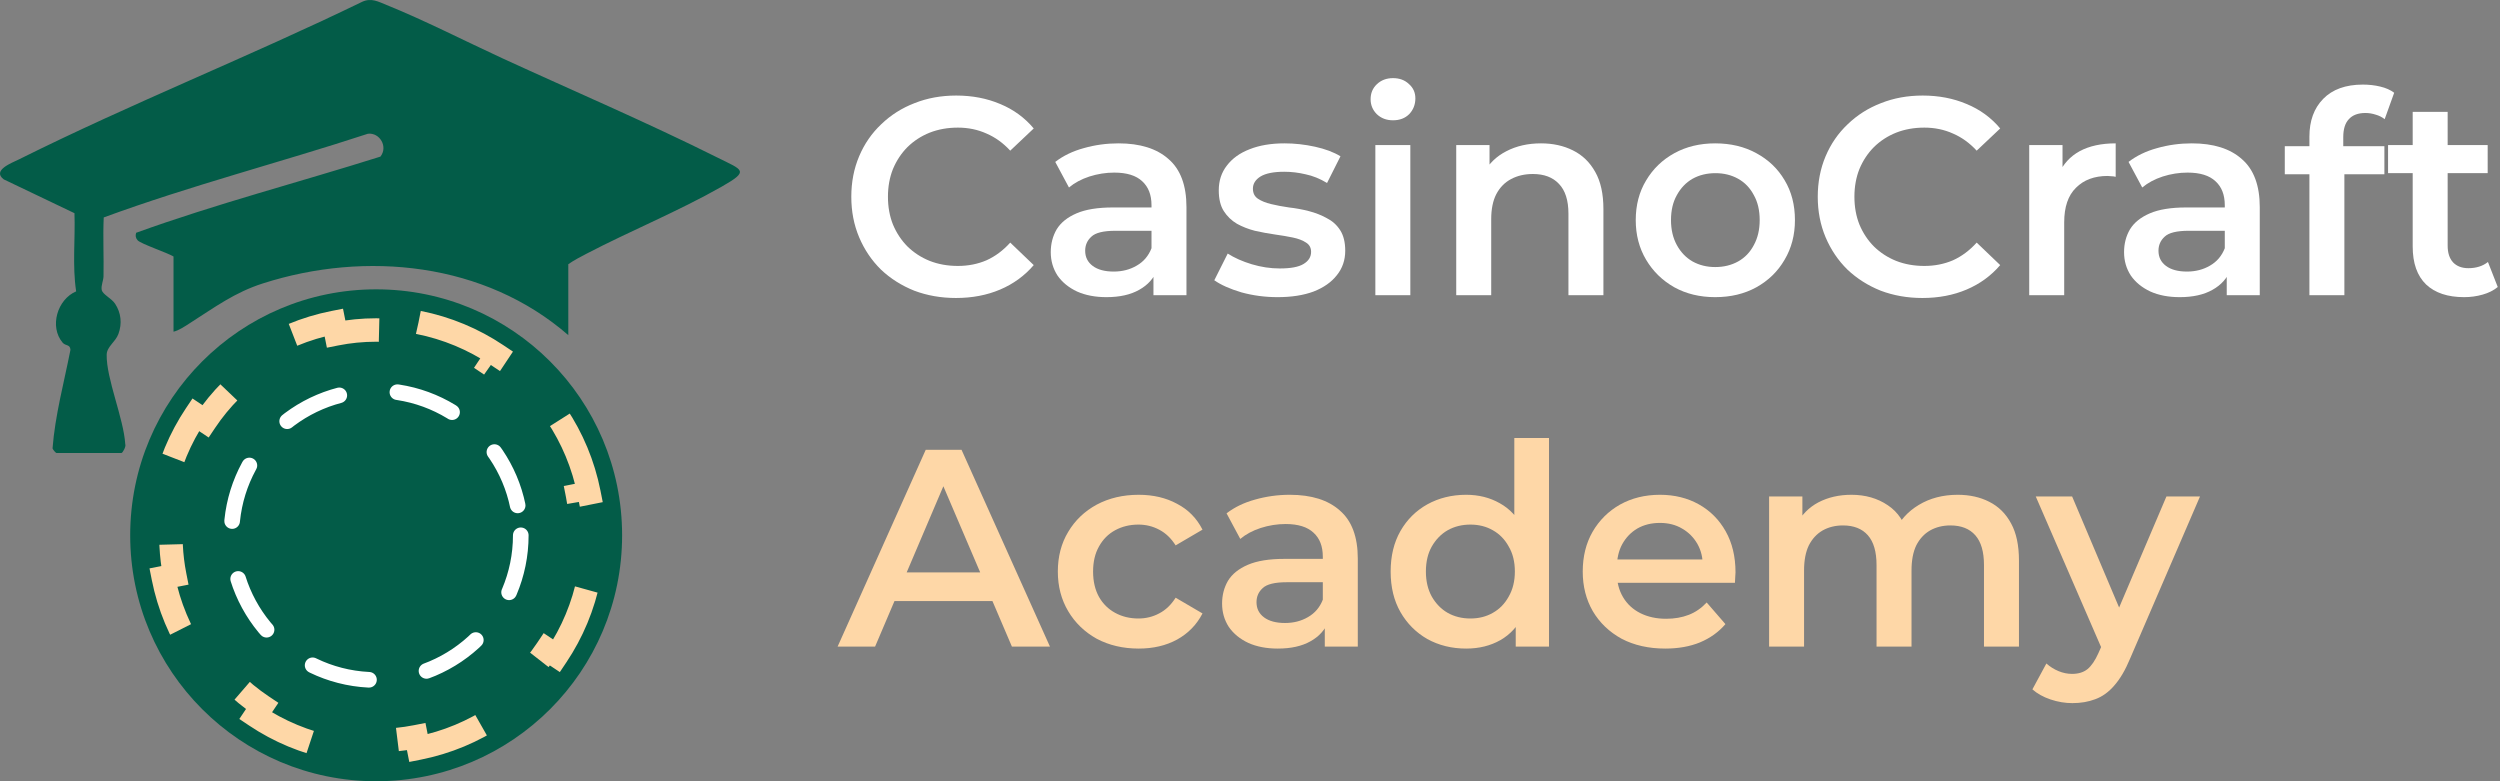 <svg width="128" height="40" viewBox="0 0 128 40" fill="none" xmlns="http://www.w3.org/2000/svg">
<rect x="0" y="0" width="128" height="40" fill="#808080" stroke="none"/>
<path d="M2.891 23.195C2.841 23.18 2.71 23.024 2.69 22.957C2.82 21.262 3.279 19.583 3.607 17.911C3.59 17.618 3.359 17.724 3.206 17.543C2.517 16.727 2.933 15.329 3.899 14.918C3.699 13.61 3.859 12.243 3.813 10.915L0.19 9.183C-0.423 8.716 0.611 8.339 0.978 8.157C6.758 5.277 12.75 2.905 18.548 0.09C19.012 -0.122 19.373 0.085 19.793 0.255C21.721 1.034 23.797 2.097 25.71 2.979C29.258 4.612 33.153 6.278 36.741 8.071C38.043 8.721 38.394 8.736 36.943 9.561C34.739 10.815 32.228 11.842 30.038 12.986C29.721 13.151 29.39 13.322 29.097 13.527V17.159C24.826 13.445 18.741 12.819 13.456 14.512C12.009 14.976 11.019 15.718 9.717 16.548C9.469 16.706 9.17 16.915 8.884 16.983V13.133C8.571 12.94 7.205 12.484 7.045 12.302C6.943 12.186 6.924 12.062 6.971 11.918C11.077 10.433 15.326 9.329 19.477 8.019C19.877 7.515 19.447 6.78 18.839 6.847C14.338 8.323 9.748 9.501 5.311 11.133C5.264 12.133 5.321 13.14 5.3 14.142C5.294 14.374 5.171 14.609 5.206 14.834C5.244 15.075 5.706 15.266 5.894 15.553C6.201 16.022 6.257 16.567 6.064 17.095C5.911 17.516 5.47 17.742 5.462 18.161C5.44 19.391 6.333 21.421 6.413 22.739C6.469 22.851 6.28 23.195 6.215 23.195H2.89H2.891Z" fill="#035C48"/>
<ellipse cx="19.259" cy="27.407" rx="12.593" ry="12.593" fill="#035C48"/>
<ellipse cx="19.257" cy="27.407" rx="7.407" ry="7.407" stroke="white" stroke-width="0.8" stroke-linecap="round" stroke-dasharray="3 3"/>
<path d="M21.427 16.509C22.884 16.797 24.239 17.37 25.432 18.168L25.1 18.667C26.246 19.434 27.233 20.422 28.001 21.568L28.498 21.234C29.296 22.426 29.868 23.782 30.156 25.239L29.57 25.356C29.701 26.02 29.77 26.706 29.77 27.408C29.77 28.111 29.701 28.797 29.57 29.46L30.157 29.575C29.869 31.033 29.296 32.388 28.498 33.58L28.001 33.248C27.233 34.395 26.246 35.382 25.1 36.149L25.432 36.647C24.239 37.445 22.885 38.017 21.427 38.306L21.311 37.719C20.648 37.85 19.962 37.919 19.26 37.919C18.557 37.919 17.871 37.85 17.208 37.719L17.091 38.305C15.633 38.016 14.278 37.445 13.086 36.647L13.42 36.149C12.274 35.382 11.286 34.395 10.519 33.248L10.02 33.58C9.222 32.388 8.649 31.033 8.36 29.575L8.948 29.46C8.85 28.962 8.787 28.452 8.762 27.932L8.748 27.408C8.748 26.706 8.817 26.02 8.948 25.356L8.361 25.239C8.65 23.782 9.222 22.426 10.02 21.234L10.519 21.568C11.286 20.422 12.273 19.435 13.42 18.667L13.086 18.168C14.278 17.37 15.633 16.798 17.091 16.51L17.208 17.097C17.871 16.965 18.557 16.896 19.26 16.896C19.962 16.896 20.648 16.965 21.311 17.097L21.427 16.509Z" stroke="#FED7A7" stroke-width="1.2" stroke-dasharray="5 5"/>
<path d="M48.944 15.257C48.181 15.257 47.469 15.132 46.81 14.883C46.161 14.623 45.592 14.264 45.105 13.803C44.628 13.333 44.255 12.781 43.988 12.148C43.72 11.514 43.587 10.823 43.587 10.075C43.587 9.326 43.72 8.635 43.988 8.002C44.255 7.368 44.633 6.821 45.12 6.361C45.607 5.891 46.175 5.531 46.824 5.281C47.474 5.022 48.185 4.892 48.959 4.892C49.78 4.892 50.53 5.036 51.208 5.324C51.886 5.603 52.459 6.02 52.927 6.577L51.724 7.714C51.361 7.32 50.955 7.028 50.506 6.836C50.057 6.634 49.57 6.534 49.045 6.534C48.52 6.534 48.037 6.62 47.598 6.793C47.168 6.965 46.791 7.21 46.466 7.527C46.151 7.843 45.903 8.218 45.721 8.65C45.549 9.081 45.463 9.556 45.463 10.075C45.463 10.593 45.549 11.068 45.721 11.5C45.903 11.932 46.151 12.306 46.466 12.623C46.791 12.939 47.168 13.184 47.598 13.357C48.037 13.53 48.52 13.616 49.045 13.616C49.57 13.616 50.057 13.52 50.506 13.328C50.955 13.126 51.361 12.824 51.724 12.421L52.927 13.573C52.459 14.12 51.886 14.537 51.208 14.825C50.53 15.113 49.775 15.257 48.944 15.257Z" fill="white"/>
<path d="M59.057 15.113V13.558L58.957 13.227V10.507C58.957 9.979 58.799 9.571 58.484 9.283C58.169 8.985 57.691 8.837 57.051 8.837C56.621 8.837 56.197 8.904 55.776 9.038C55.366 9.173 55.017 9.36 54.731 9.6L54.029 8.29C54.439 7.973 54.926 7.738 55.49 7.584C56.063 7.421 56.655 7.34 57.266 7.34C58.374 7.34 59.229 7.608 59.831 8.146C60.442 8.674 60.747 9.494 60.747 10.607V15.113H59.057ZM56.65 15.214C56.077 15.214 55.576 15.118 55.146 14.926C54.716 14.724 54.382 14.451 54.143 14.105C53.914 13.75 53.799 13.352 53.799 12.911C53.799 12.479 53.9 12.09 54.1 11.745C54.31 11.399 54.649 11.126 55.117 10.924C55.585 10.722 56.206 10.622 56.98 10.622H59.2V11.816H57.109C56.497 11.816 56.087 11.917 55.877 12.119C55.666 12.311 55.561 12.551 55.561 12.838C55.561 13.165 55.69 13.424 55.948 13.616C56.206 13.808 56.564 13.904 57.023 13.904C57.462 13.904 57.854 13.803 58.197 13.601C58.551 13.4 58.804 13.102 58.957 12.709L59.258 13.789C59.086 14.24 58.775 14.59 58.326 14.839C57.887 15.089 57.328 15.214 56.65 15.214Z" fill="white"/>
<path d="M65.409 15.214C64.769 15.214 64.153 15.132 63.561 14.969C62.979 14.796 62.516 14.59 62.172 14.35L62.859 12.982C63.203 13.203 63.614 13.386 64.091 13.53C64.569 13.673 65.046 13.745 65.524 13.745C66.087 13.745 66.493 13.669 66.742 13.515C66.999 13.361 67.128 13.155 67.128 12.896C67.128 12.685 67.042 12.527 66.871 12.421C66.699 12.306 66.474 12.22 66.197 12.162C65.92 12.104 65.61 12.052 65.266 12.004C64.932 11.956 64.593 11.893 64.249 11.816C63.915 11.73 63.609 11.61 63.332 11.457C63.055 11.293 62.831 11.078 62.659 10.809C62.487 10.54 62.401 10.185 62.401 9.744C62.401 9.254 62.539 8.832 62.816 8.477C63.093 8.112 63.48 7.834 63.977 7.642C64.483 7.44 65.08 7.34 65.767 7.34C66.283 7.34 66.804 7.397 67.329 7.512C67.854 7.628 68.289 7.791 68.632 8.002L67.945 9.369C67.582 9.149 67.214 9 66.842 8.923C66.479 8.837 66.116 8.794 65.753 8.794C65.209 8.794 64.803 8.875 64.535 9.038C64.278 9.201 64.149 9.408 64.149 9.657C64.149 9.888 64.234 10.06 64.406 10.175C64.578 10.291 64.803 10.382 65.08 10.449C65.357 10.516 65.662 10.574 65.997 10.622C66.34 10.66 66.68 10.722 67.014 10.809C67.348 10.895 67.654 11.015 67.931 11.169C68.217 11.313 68.446 11.519 68.618 11.788C68.79 12.056 68.876 12.407 68.876 12.838C68.876 13.318 68.733 13.736 68.446 14.091C68.169 14.446 67.773 14.724 67.257 14.926C66.742 15.118 66.126 15.214 65.409 15.214Z" fill="white"/>
<path d="M70.418 15.113V7.426H72.209V15.113H70.418ZM71.321 6.159C70.987 6.159 70.71 6.054 70.49 5.843C70.28 5.631 70.175 5.377 70.175 5.08C70.175 4.773 70.28 4.518 70.49 4.317C70.71 4.106 70.987 4 71.321 4C71.655 4 71.927 4.101 72.137 4.302C72.357 4.494 72.467 4.739 72.467 5.036C72.467 5.353 72.362 5.622 72.152 5.843C71.942 6.054 71.665 6.159 71.321 6.159Z" fill="white"/>
<path d="M74.559 15.113V7.426H76.264V9.499L75.963 8.866C76.231 8.376 76.617 8.002 77.124 7.743C77.639 7.474 78.231 7.34 78.9 7.34C79.511 7.34 80.055 7.46 80.533 7.699C81.02 7.939 81.402 8.309 81.679 8.808C81.956 9.297 82.095 9.931 82.095 10.708V15.113H80.304V10.938C80.304 10.257 80.141 9.748 79.817 9.413C79.502 9.077 79.058 8.909 78.484 8.909C78.064 8.909 77.692 8.995 77.367 9.168C77.042 9.341 76.789 9.6 76.608 9.945C76.436 10.281 76.35 10.708 76.35 11.226V15.113H74.559Z" fill="white"/>
<path d="M87.818 15.214C87.035 15.214 86.338 15.046 85.727 14.71C85.116 14.364 84.633 13.894 84.28 13.299C83.927 12.704 83.75 12.028 83.75 11.27C83.75 10.502 83.927 9.825 84.28 9.24C84.633 8.645 85.116 8.179 85.727 7.843C86.338 7.508 87.035 7.34 87.818 7.34C88.611 7.34 89.313 7.508 89.924 7.843C90.545 8.179 91.027 8.64 91.371 9.225C91.725 9.811 91.901 10.492 91.901 11.27C91.901 12.028 91.725 12.704 91.371 13.299C91.027 13.894 90.545 14.364 89.924 14.71C89.313 15.046 88.611 15.214 87.818 15.214ZM87.818 13.673C88.258 13.673 88.649 13.577 88.993 13.386C89.337 13.194 89.604 12.915 89.795 12.551C89.996 12.186 90.096 11.759 90.096 11.27C90.096 10.77 89.996 10.343 89.795 9.988C89.604 9.624 89.337 9.345 88.993 9.153C88.649 8.961 88.262 8.866 87.833 8.866C87.393 8.866 87.002 8.961 86.658 9.153C86.324 9.345 86.056 9.624 85.856 9.988C85.655 10.343 85.555 10.77 85.555 11.27C85.555 11.759 85.655 12.186 85.856 12.551C86.056 12.915 86.324 13.194 86.658 13.386C87.002 13.577 87.389 13.673 87.818 13.673Z" fill="white"/>
<path d="M98.427 15.257C97.663 15.257 96.951 15.132 96.292 14.883C95.643 14.623 95.075 14.264 94.588 13.803C94.11 13.333 93.738 12.781 93.47 12.148C93.203 11.514 93.069 10.823 93.069 10.075C93.069 9.326 93.203 8.635 93.47 8.002C93.738 7.368 94.115 6.821 94.602 6.361C95.089 5.891 95.657 5.531 96.307 5.281C96.956 5.022 97.668 4.892 98.441 4.892C99.263 4.892 100.012 5.036 100.69 5.324C101.369 5.603 101.942 6.02 102.41 6.577L101.206 7.714C100.843 7.32 100.437 7.028 99.989 6.836C99.54 6.634 99.052 6.534 98.527 6.534C98.002 6.534 97.52 6.62 97.08 6.793C96.651 6.965 96.273 7.21 95.949 7.527C95.633 7.843 95.385 8.218 95.204 8.65C95.032 9.081 94.946 9.556 94.946 10.075C94.946 10.593 95.032 11.068 95.204 11.5C95.385 11.932 95.633 12.306 95.949 12.623C96.273 12.939 96.651 13.184 97.08 13.357C97.52 13.53 98.002 13.616 98.527 13.616C99.052 13.616 99.54 13.52 99.989 13.328C100.437 13.126 100.843 12.824 101.206 12.421L102.41 13.573C101.942 14.12 101.369 14.537 100.69 14.825C100.012 15.113 99.258 15.257 98.427 15.257Z" fill="white"/>
<path d="M103.896 15.113V7.426H105.601V9.542L105.4 8.923C105.63 8.405 105.988 8.011 106.475 7.743C106.971 7.474 107.587 7.34 108.323 7.34V9.053C108.246 9.033 108.175 9.024 108.108 9.024C108.041 9.014 107.974 9.009 107.907 9.009C107.229 9.009 106.69 9.211 106.289 9.614C105.887 10.008 105.687 10.598 105.687 11.385V15.113H103.896Z" fill="white"/>
<path d="M114.009 15.113V13.558L113.909 13.227V10.507C113.909 9.979 113.752 9.571 113.436 9.283C113.121 8.985 112.644 8.837 112.004 8.837C111.574 8.837 111.149 8.904 110.729 9.038C110.318 9.173 109.97 9.36 109.683 9.6L108.981 8.29C109.392 7.973 109.879 7.738 110.442 7.584C111.015 7.421 111.607 7.34 112.219 7.34C113.327 7.34 114.181 7.608 114.783 8.146C115.394 8.674 115.7 9.494 115.7 10.607V15.113H114.009ZM111.603 15.214C111.03 15.214 110.528 15.118 110.099 14.926C109.669 14.724 109.334 14.451 109.096 14.105C108.866 13.75 108.752 13.352 108.752 12.911C108.752 12.479 108.852 12.09 109.053 11.745C109.263 11.399 109.602 11.126 110.07 10.924C110.538 10.722 111.159 10.622 111.932 10.622H114.153V11.816H112.061C111.45 11.816 111.039 11.917 110.829 12.119C110.619 12.311 110.514 12.551 110.514 12.838C110.514 13.165 110.643 13.424 110.901 13.616C111.159 13.808 111.517 13.904 111.975 13.904C112.415 13.904 112.806 13.803 113.15 13.601C113.503 13.4 113.756 13.102 113.909 12.709L114.21 13.789C114.038 14.24 113.728 14.59 113.279 14.839C112.839 15.089 112.281 15.214 111.603 15.214Z" fill="white"/>
<path d="M118.242 15.113V6.994C118.242 6.188 118.476 5.545 118.944 5.065C119.421 4.576 120.099 4.331 120.978 4.331C121.293 4.331 121.589 4.365 121.866 4.432C122.152 4.499 122.391 4.605 122.582 4.749L122.095 6.102C121.961 5.996 121.809 5.919 121.637 5.871C121.465 5.814 121.288 5.785 121.107 5.785C120.734 5.785 120.452 5.891 120.261 6.102C120.07 6.303 119.975 6.61 119.975 7.023V7.887L120.032 8.693V15.113H118.242ZM116.981 8.923V7.484H122.081V8.923H116.981Z" fill="white"/>
<path d="M126.166 15.214C125.325 15.214 124.676 14.998 124.217 14.566C123.759 14.124 123.53 13.477 123.53 12.623V5.727H125.32V12.579C125.32 12.944 125.411 13.227 125.593 13.429C125.784 13.63 126.046 13.731 126.381 13.731C126.782 13.731 127.116 13.625 127.383 13.414L127.885 14.695C127.675 14.868 127.417 14.998 127.111 15.084C126.806 15.171 126.49 15.214 126.166 15.214ZM122.269 8.866V7.426H127.369V8.866H122.269Z" fill="white"/>
<path d="M42.885 33.107L47.397 23.03H49.231L53.758 33.107H51.81L47.927 24.023H48.672L44.804 33.107H42.885ZM44.962 30.775L45.463 29.306H50.879L51.38 30.775H44.962Z" fill="#FED7A7"/>
<path d="M58.301 33.207C57.499 33.207 56.783 33.039 56.152 32.704C55.532 32.358 55.044 31.888 54.691 31.293C54.338 30.698 54.161 30.021 54.161 29.263C54.161 28.495 54.338 27.819 54.691 27.233C55.044 26.639 55.532 26.173 56.152 25.837C56.783 25.501 57.499 25.333 58.301 25.333C59.046 25.333 59.7 25.487 60.264 25.794C60.837 26.091 61.271 26.533 61.568 27.118L60.192 27.924C59.963 27.56 59.681 27.291 59.347 27.118C59.022 26.946 58.669 26.859 58.287 26.859C57.848 26.859 57.451 26.955 57.098 27.147C56.745 27.339 56.468 27.617 56.267 27.982C56.066 28.337 55.966 28.764 55.966 29.263C55.966 29.762 56.066 30.194 56.267 30.559C56.468 30.914 56.745 31.187 57.098 31.379C57.451 31.571 57.848 31.667 58.287 31.667C58.669 31.667 59.022 31.581 59.347 31.408C59.681 31.235 59.963 30.967 60.192 30.602L61.568 31.408C61.271 31.984 60.837 32.43 60.264 32.747C59.7 33.054 59.046 33.207 58.301 33.207Z" fill="#FED7A7"/>
<path d="M67.829 33.107V31.552L67.728 31.221V28.5C67.728 27.972 67.571 27.565 67.256 27.277C66.94 26.979 66.463 26.83 65.823 26.83C65.393 26.83 64.968 26.898 64.548 27.032C64.137 27.166 63.789 27.353 63.502 27.593L62.8 26.283C63.211 25.967 63.698 25.732 64.261 25.578C64.835 25.415 65.427 25.333 66.038 25.333C67.146 25.333 68.001 25.602 68.602 26.14C69.213 26.667 69.519 27.488 69.519 28.601V33.107H67.829ZM65.422 33.207C64.849 33.207 64.347 33.111 63.918 32.919C63.488 32.718 63.154 32.444 62.915 32.099C62.686 31.744 62.571 31.346 62.571 30.904C62.571 30.472 62.671 30.084 62.872 29.738C63.082 29.393 63.421 29.119 63.889 28.918C64.357 28.716 64.978 28.615 65.751 28.615H67.972V29.81H65.88C65.269 29.81 64.858 29.911 64.648 30.113C64.438 30.304 64.333 30.544 64.333 30.832C64.333 31.159 64.462 31.418 64.72 31.61C64.978 31.802 65.336 31.897 65.794 31.897C66.234 31.897 66.625 31.797 66.969 31.595C67.322 31.394 67.576 31.096 67.728 30.703L68.029 31.782C67.857 32.233 67.547 32.584 67.098 32.833C66.659 33.083 66.1 33.207 65.422 33.207Z" fill="#FED7A7"/>
<path d="M75.069 33.207C74.333 33.207 73.67 33.044 73.078 32.718C72.495 32.382 72.037 31.921 71.702 31.336C71.368 30.751 71.201 30.06 71.201 29.263C71.201 28.467 71.368 27.776 71.702 27.19C72.037 26.605 72.495 26.149 73.078 25.823C73.67 25.497 74.333 25.333 75.069 25.333C75.709 25.333 76.282 25.477 76.788 25.765C77.294 26.044 77.695 26.471 77.991 27.046C78.287 27.622 78.435 28.361 78.435 29.263C78.435 30.156 78.292 30.895 78.006 31.48C77.719 32.056 77.323 32.488 76.817 32.776C76.31 33.063 75.728 33.207 75.069 33.207ZM75.284 31.667C75.713 31.667 76.096 31.571 76.43 31.379C76.774 31.187 77.046 30.909 77.246 30.544C77.456 30.18 77.561 29.753 77.561 29.263C77.561 28.764 77.456 28.337 77.246 27.982C77.046 27.617 76.774 27.339 76.43 27.147C76.096 26.955 75.713 26.859 75.284 26.859C74.854 26.859 74.467 26.955 74.123 27.147C73.789 27.339 73.517 27.617 73.307 27.982C73.106 28.337 73.006 28.764 73.006 29.263C73.006 29.753 73.106 30.18 73.307 30.544C73.517 30.909 73.789 31.187 74.123 31.379C74.467 31.571 74.854 31.667 75.284 31.667ZM77.605 33.107V31.293L77.676 29.249L77.533 27.205V22.426H79.309V33.107H77.605Z" fill="#FED7A7"/>
<path d="M85.262 33.207C84.412 33.207 83.667 33.039 83.027 32.704C82.397 32.358 81.905 31.888 81.552 31.293C81.208 30.698 81.036 30.021 81.036 29.263C81.036 28.495 81.203 27.819 81.537 27.233C81.881 26.639 82.349 26.173 82.941 25.837C83.543 25.501 84.226 25.333 84.99 25.333C85.735 25.333 86.398 25.497 86.981 25.823C87.564 26.149 88.022 26.61 88.356 27.205C88.691 27.8 88.858 28.5 88.858 29.306C88.858 29.383 88.853 29.47 88.843 29.566C88.843 29.661 88.838 29.753 88.829 29.839H82.454V28.644H87.883L87.181 29.018C87.191 28.577 87.1 28.188 86.909 27.852C86.718 27.517 86.456 27.253 86.121 27.061C85.797 26.869 85.419 26.773 84.99 26.773C84.55 26.773 84.164 26.869 83.829 27.061C83.505 27.253 83.247 27.521 83.056 27.867C82.874 28.203 82.784 28.601 82.784 29.062V29.349C82.784 29.81 82.889 30.218 83.099 30.573C83.309 30.928 83.605 31.202 83.987 31.394C84.369 31.585 84.808 31.681 85.305 31.681C85.735 31.681 86.121 31.614 86.465 31.48C86.809 31.346 87.115 31.134 87.382 30.847L88.342 31.955C87.998 32.358 87.564 32.67 87.038 32.891C86.522 33.102 85.93 33.207 85.262 33.207Z" fill="#FED7A7"/>
<path d="M90.578 33.107V25.42H92.282V27.464L91.982 26.859C92.24 26.36 92.612 25.981 93.099 25.722C93.596 25.463 94.159 25.333 94.79 25.333C95.506 25.333 96.126 25.511 96.652 25.866C97.187 26.221 97.54 26.758 97.712 27.478L97.01 27.233C97.258 26.658 97.669 26.197 98.242 25.852C98.815 25.506 99.479 25.333 100.233 25.333C100.844 25.333 101.384 25.453 101.852 25.693C102.33 25.933 102.702 26.303 102.969 26.802C103.237 27.291 103.371 27.924 103.371 28.702V33.107H101.58V28.932C101.58 28.251 101.432 27.742 101.136 27.406C100.84 27.07 100.415 26.902 99.861 26.902C99.469 26.902 99.121 26.989 98.815 27.162C98.519 27.334 98.285 27.588 98.113 27.924C97.951 28.26 97.87 28.687 97.87 29.206V33.107H96.079V28.932C96.079 28.251 95.931 27.742 95.635 27.406C95.339 27.07 94.914 26.902 94.36 26.902C93.968 26.902 93.62 26.989 93.314 27.162C93.018 27.334 92.784 27.588 92.612 27.924C92.45 28.26 92.368 28.687 92.368 29.206V33.107H90.578Z" fill="#FED7A7"/>
<path d="M106.107 36C105.735 36 105.362 35.938 104.99 35.813C104.617 35.688 104.307 35.515 104.059 35.295L104.775 33.97C104.957 34.133 105.162 34.263 105.391 34.359C105.62 34.455 105.854 34.503 106.093 34.503C106.418 34.503 106.68 34.421 106.881 34.258C107.081 34.095 107.268 33.822 107.44 33.438L107.884 32.43L108.027 32.214L110.921 25.42H112.64L109.058 33.726C108.82 34.301 108.552 34.757 108.256 35.093C107.97 35.429 107.645 35.664 107.282 35.798C106.929 35.933 106.537 36 106.107 36ZM107.683 33.38L104.231 25.42H106.093L108.901 32.056L107.683 33.38Z" fill="#FED7A7"/>
</svg>
